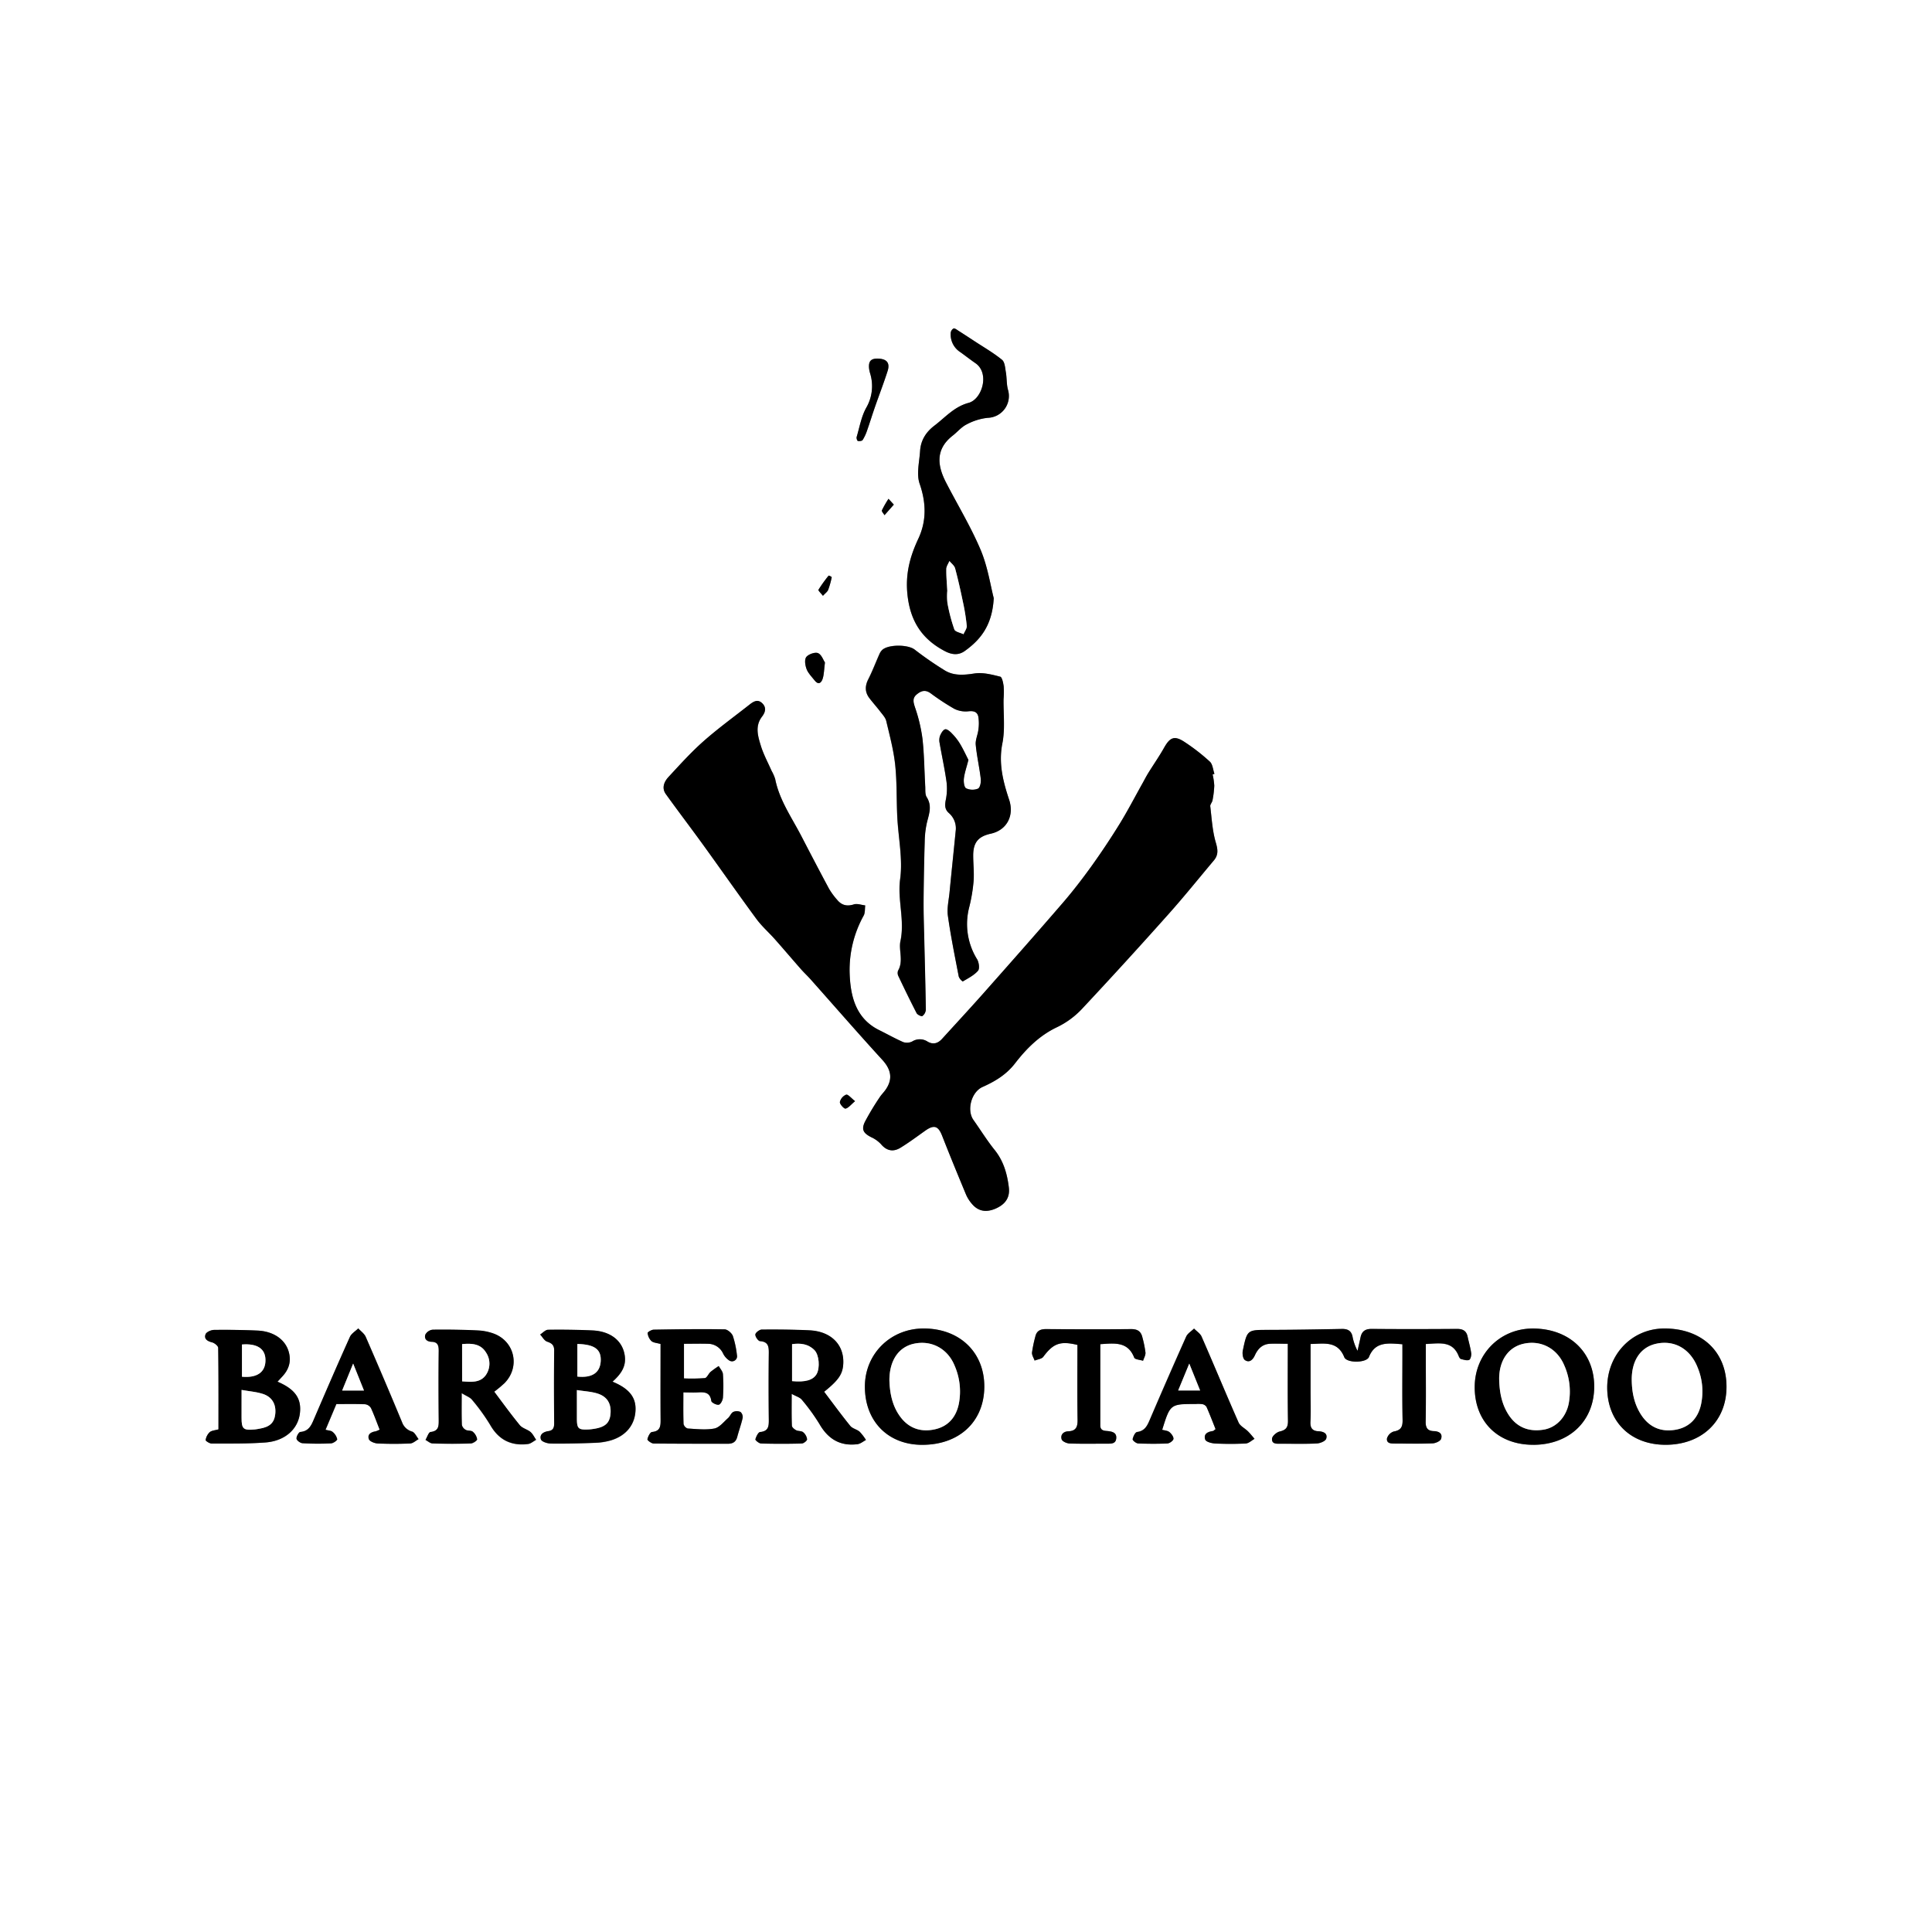 <svg id="Livello_1" data-name="Livello 1" xmlns="http://www.w3.org/2000/svg" viewBox="0 0 924.78 924.78"><rect x="0" y="0" width="924.78" height="924.78" fill="#808080" stroke="none"/><defs><style>.cls-1{fill:#fff;}</style></defs><title>Logo Barbas Vettoriale</title><path class="cls-1" d="M1125.34,865.47H200.56V-59.31h924.78ZM781,311.41l.85-.26c-.7-2-.83-4.57-2.2-5.84a94.15,94.15,0,0,0-12-9.34c-4.92-3.27-7.06-2.38-9.92,2.71-2.34,4.16-5.09,8.08-7.6,12.14-1,1.65-1.89,3.39-2.84,5.08-3.59,6.42-7,13-10.83,19.22q-6.33,10.28-13.37,20.09c-4.39,6.1-9,12.09-13.9,17.78-12.73,14.76-25.65,29.35-38.57,43.94-6.29,7.1-12.75,14-19.13,21.05-2,2.17-4.24,2.92-6.95,1.34a6.81,6.81,0,0,0-7.35-.07,5.63,5.63,0,0,1-4.35.29c-3.93-1.69-7.65-3.84-11.49-5.73-11.52-5.69-13.81-16.86-14.13-27.58A53.66,53.66,0,0,1,614,379c.74-1.35.52-3.24.75-4.87-1.83-.2-3.84-1-5.43-.48-3.34,1.06-5.88.4-8-2.18a34.35,34.35,0,0,1-3.89-5.3c-4.54-8.44-9-17-13.38-25.46-4.59-8.82-10.45-17.06-12.41-27.11a20.33,20.33,0,0,0-1.72-3.9c-1.77-4-3.92-7.95-5.18-12.13-1.36-4.52-2.83-9.33.6-13.8,1.54-2,2.25-4.26.19-6.33-2.21-2.23-4.29-.89-6.21.62-7.39,5.82-15,11.37-22.07,17.58-5.93,5.24-11.26,11.16-16.65,17-2.08,2.25-3.39,5.26-1.3,8.19,5.8,8.09,11.85,16,17.69,24.06,8.59,11.87,17,23.89,25.66,35.69,2.59,3.53,6,6.47,8.88,9.76,4.21,4.75,8.31,9.59,12.51,14.36,1.45,1.65,3.08,3.15,4.55,4.8C600,422.32,611.3,435.32,622.92,448c4.22,4.62,5.14,9.17,1.57,14.3-.89,1.28-2,2.37-2.88,3.69a127.55,127.55,0,0,0-7,11.63c-1.83,3.76-.77,5.49,3,7.41a14.72,14.72,0,0,1,4.67,3.33c2.75,3.28,5.92,3.8,9.33,1.71,4.09-2.5,7.94-5.39,11.85-8.16,4.25-3,6.24-2.29,8.1,2.46,3.7,9.46,7.57,18.84,11.47,28.22a17.34,17.34,0,0,0,2.7,4.26c3,3.64,6.9,4.35,11.57,2.28s6.77-5.42,6.17-10.12c-.82-6.5-2.53-12.58-6.79-17.88-3.66-4.54-6.74-9.55-10.12-14.32s-1-13.43,4.32-15.82c6-2.67,11.36-5.88,15.54-11.28,5.48-7.09,11.73-13.4,20.17-17.37a40.21,40.21,0,0,0,11.87-8.71q21.07-22.46,41.53-45.49c7.43-8.32,14.41-17,21.6-25.57,2.26-2.68,1.93-5.22.95-8.6-1.61-5.57-1.95-11.52-2.65-17.34-.1-.89.91-1.87,1.08-2.87a46.35,46.35,0,0,0,.84-7A31.82,31.82,0,0,0,781,311.41Zm-116.91-7c-1.18-2.31-2.47-5.13-4.05-7.78a26.55,26.55,0,0,0-3.84-4.88c-.89-.93-2.4-2.21-3.25-2-1.05.29-1.94,1.9-2.45,3.12a6.48,6.48,0,0,0-.19,3.45c1.06,6.14,2.41,12.24,3.28,18.4a26.36,26.36,0,0,1-.3,8.68c-.5,2.52-.64,4.58,1.4,6.38a9.69,9.69,0,0,1,3.3,8.75c-1,9.78-2,19.56-2.94,29.35-.36,3.71-1.29,7.54-.78,11.14,1.37,9.75,3.34,19.41,5.2,29.08a5,5,0,0,0,1.91,2.35c2.57-1.54,5.4-2.95,7.31-5.14.86-1,.44-4-.43-5.47a32,32,0,0,1-3.8-24.89,77.76,77.76,0,0,0,2.08-12.57c.3-4.09-.23-8.23-.19-12.35,0-6.14,2.46-9,8.43-10.31,7.75-1.72,11.28-8.72,8.77-16.25-2.89-8.72-5.14-17.42-3.23-27,1.35-6.8.45-14,.56-21.09a45.56,45.56,0,0,0,.05-6.18c-.21-1.66-.75-4.42-1.65-4.64-4-1-8.38-2.14-12.34-1.52-5,.78-9.71,1.16-14-1.35a165.45,165.45,0,0,1-14.69-10.16c-3.27-2.43-12.62-2.49-15.52.28a6.24,6.24,0,0,0-1.27,1.92c-1.79,4-3.36,8.15-5.34,12.07-1.66,3.28-1.62,6.23.59,9.1,1.65,2.16,3.49,4.19,5.14,6.35,1.09,1.43,2.49,2.89,2.88,4.54,1.65,6.94,3.51,13.89,4.27,20.95.9,8.23.63,16.59,1,24.88.5,10,2.69,20.11,1.38,29.8-1.36,10.05,2.3,19.68.13,29.75-.92,4.28,1.57,9.45-1.13,14.09a3.35,3.35,0,0,0,.17,2.65c2.82,5.95,5.68,11.88,8.71,17.71.41.78,2.3,1.66,2.75,1.36a4.15,4.15,0,0,0,1.64-3c-.14-10.74-.45-21.48-.7-32.23-.15-6.31-.4-12.63-.37-18.94q.09-14.61.54-29.21a43.83,43.83,0,0,1,1.13-9.5c1-4.06,2.42-7.85-.19-11.92-.82-1.28-.59-3.28-.68-5-.44-7.65-.48-15.34-1.33-22.94a75.87,75.87,0,0,0-3.55-14.94c-.8-2.46-1.51-4.32.76-6.23s4.16-2.39,6.66-.61A111.78,111.78,0,0,0,657.4,280a12.25,12.25,0,0,0,6.84,1.15c2.61-.3,4.23.35,4.67,2.75a20.87,20.87,0,0,1,0,6.06c-.29,2.43-1.49,4.88-1.27,7.22.52,5.5,1.79,10.92,2.42,16.4.18,1.54-.36,4.15-1.34,4.6A7.12,7.12,0,0,1,663,318c-1-.52-1.25-3.12-1.07-4.69C662.25,310.68,663.18,308.1,664.11,304.43ZM676.23,227c-1.54-5.91-2.84-14.92-6.26-23.05-4.66-11.08-11-21.48-16.51-32.2-3.94-7.6-5.64-15.76,3.13-22.6,2.25-1.76,4.16-4.12,6.65-5.36a27.72,27.72,0,0,1,10.09-3.15A10.44,10.44,0,0,0,683,127.21c-.75-2.65-.53-5.57-1-8.32-.36-2.08-.49-4.89-1.85-6-4.08-3.33-8.71-6-13.13-8.89-2.61-1.71-5.23-3.43-7.87-5.1-.69-.44-1.65-1.17-2.2-1a2.78,2.78,0,0,0-1.32,2.07,10,10,0,0,0,4.6,9.31c2.43,1.74,4.77,3.59,7.23,5.28,7,4.81,3.17,17.27-3.28,19-6.85,1.82-11.11,6.93-16.34,10.88-4.09,3.09-6.55,7-6.88,12.12-.33,5.26-1.83,11-.22,15.69,3.18,9.18,3.38,17.8-.65,26.39s-6.2,16.79-5.19,26.58c1.31,12.68,6.82,21.35,17.86,27.14,3.36,1.76,6.57,2.09,9.54,0C670,246.88,675.51,240,676.23,227Zm195.61,357.1v4c0,10.79-.14,21.58.08,32.36.06,3.34-.84,4.9-4.24,5.49a5,5,0,0,0-3.24,3.34c-.25,2.49,2.1,2.42,3.95,2.42,6,0,11.94.14,17.9-.09,1.44-.06,3.71-1.08,4.06-2.16.83-2.58-1-3.61-3.54-3.7-2.83-.1-3.9-1.49-3.84-4.5.19-10.4.07-20.8.07-31.2v-6c6.49-.26,12.89-1.72,15.83,6,.18.46.55,1.09,1,1.19,1.29.31,2.79.84,3.9.43.67-.25,1.16-2.13,1-3.19-.37-2.68-1.16-5.31-1.73-8s-2.31-3.67-5.07-3.65c-13.64.09-27.27.12-40.91,0-3,0-4.64,1.09-5.26,4-.46,2.17-1,4.33-1.44,6.49a24.27,24.27,0,0,1-2.45-7.06c-.62-2.54-2.27-3.47-4.88-3.42-11.82.23-23.64.41-35.46.45-10,0-10-.06-12.12,9.88-.31,1.45.06,3.91,1,4.57,2.27,1.54,3.9-.35,4.8-2.35,1.41-3.09,3.52-5.2,7-5.44,2.8-.19,5.62,0,8.73,0,0,12.59-.11,24.79.08,37,0,3.12-1,4.28-4,5-1.47.35-3.54,2.15-3.63,3.41-.2,2.72,2.36,2.42,4.31,2.42,5.71,0,11.43.15,17.13-.12,1.59-.08,4.12-1.12,4.48-2.26.82-2.6-1.35-3.47-3.71-3.58-2.86-.13-4-1.51-3.83-4.51.25-4.92.06-9.87.06-14.81V584c6.59-.17,13-1.56,16.14,6.31,1.12,2.76,9.61,2.78,11.52.38a1.08,1.08,0,0,0,.23-.31C858.76,582.61,865.16,583.65,871.84,584.13ZM595.05,606.88c6.54-5.27,8.58-8.06,9.05-12.33,1-9.54-5.26-16.42-16-17-7.65-.39-15.33-.43-23-.36-1.08,0-3,1.47-3,2.35-.08,1.06,1.36,3.12,2.26,3.18,3.78.28,4.22,2.36,4.18,5.51q-.21,16,0,32c0,3.16-.11,5.58-4.16,6-.91.09-1.89,2.16-2.26,3.48-.11.4,1.74,1.92,2.72,2q9.72.27,19.46,0c.93,0,2.6-1.38,2.56-2A5.3,5.3,0,0,0,585,626.2c-.8-.67-2.31-.41-3.31-.93s-2-1.41-2.06-2.19c-.2-4.64-.1-9.3-.1-15.23,2.18,1.22,3.94,1.67,4.85,2.8a94,94,0,0,1,8.46,11.66c4.13,7.2,10,10.69,18.24,9.62,1.38-.18,2.64-1.28,4-2a22.8,22.8,0,0,0-3-3.93c-1.32-1.16-3.45-1.52-4.51-2.82C603.23,617.89,599.19,612.34,595.05,606.88Zm-157.92,0a62.76,62.76,0,0,0,4.91-4.06c7.53-7.67,5-19.77-5-23.62a25.67,25.67,0,0,0-7.95-1.59q-10.71-.5-21.43-.35a4.59,4.59,0,0,0-3.52,2.34c-.67,2,.67,3.37,3,3.44,2.88.07,3.44,1.7,3.4,4.36-.14,11-.12,22.09,0,33.14,0,3-.07,5.24-3.91,5.69-.94.11-1.62,2.46-2.42,3.78,1.14.59,2.26,1.65,3.42,1.69,6.09.17,12.2.18,18.29,0,1.1,0,3.09-1.38,3-2a6,6,0,0,0-2.1-3.61c-.78-.67-2.34-.33-3.32-.87a3.67,3.67,0,0,1-1.88-2.33c-.18-4.63-.09-9.27-.09-15.27,2.29,1.41,4,2,4.93,3.14a94.45,94.45,0,0,1,8.68,12c4.1,7.21,10.06,10.16,18.07,9.21,1.38-.16,2.64-1.33,3.95-2-.88-1.27-1.56-2.8-2.7-3.76-1.55-1.29-3.91-1.77-5.12-3.25C445.1,617.68,441.17,612.19,437.13,606.84Zm56.62-4.79c3.8-3.44,6.6-7.06,5.91-12.3-1-7.24-6.79-11.88-15.71-12.22-7-.26-14-.41-21-.31-1.28,0-2.54,1.48-3.8,2.28,1.09,1.18,2,2.94,3.33,3.4,2.28.79,3.41,1.64,3.38,4.29-.14,11.56-.12,23.14,0,34.7,0,2.18-.54,3.53-2.77,3.85s-4.35,1.57-3.59,3.94c.34,1.07,3.05,1.94,4.7,2,7,.09,14-.08,21-.34a31.4,31.4,0,0,0,7.66-1.15c7.46-2.2,11.72-7.56,11.93-14.6C505,609.48,501.66,605.31,493.75,602.05Zm-160.37,0c.83-.89,1.61-1.73,2.38-2.58,3.13-3.4,4.3-7.25,3-11.83-1.69-5.87-7.3-9.8-15.09-10.1-6.87-.26-13.76-.4-20.63-.31-1.43,0-3.67,1-4.07,2.09-.83,2.22.85,3.3,3.1,3.87,1.18.29,2.94,1.71,2.95,2.65.19,13,.13,25.95.13,39-1.57.46-3.21.51-4.2,1.34A6.64,6.64,0,0,0,299,630c-.07.41,1.86,1.67,2.88,1.67,8.56,0,17.15.12,25.68-.51,9.35-.69,15.58-6.29,16.54-13.81C345,610.19,341.86,605.65,333.38,602.05Zm601.08,30.21c17.19,0,29.1-11.37,29.17-27.77s-11.9-27.89-29.41-27.9c-15.65,0-27.76,12.19-27.79,28C906.4,621.2,917.63,632.29,934.46,632.26ZM642.83,576.59c-15.8-.08-28.14,11.94-28.27,27.53-.14,16.64,10.85,28,27.16,28.14,17.86.12,29.86-11,30-27.69C671.83,588.1,660,576.67,642.83,576.59Zm355,55.67c17.24,0,29.09-11.31,29.13-27.76,0-16.78-11.86-28-29.73-27.91-15.5,0-27.41,12.38-27.37,28.38C970,621.35,981.15,632.28,997.88,632.26ZM516.75,584c0,12.28-.07,24.23.06,36.18,0,3.15-.06,5.57-4.11,5.95-.89.09-1.94,2.2-2.19,3.52-.1.48,1.9,2,3,2,11.82.14,23.64.06,35.46.11,2.43,0,3.9-.89,4.53-3.31.79-3,1.89-5.94,2.57-9a3.26,3.26,0,0,0-1-2.89,4.24,4.24,0,0,0-3.52,0c-1,.54-1.5,2.08-2.45,2.91-2.09,1.83-4.13,4.5-6.55,5-4.11.79-8.5.25-12.76,0a3,3,0,0,1-2-2.18c-.18-4.9-.09-9.81-.09-15.11,2.58,0,4.76.1,6.92,0,3.19-.19,5.91-.11,6.47,4.11.11.81,2.47,2,3.55,1.79.87-.16,1.87-2.15,2-3.39a80,80,0,0,0,0-11.27c-.1-1.33-1.29-2.57-2-3.85a42.63,42.63,0,0,0-3.88,2.77c-1,.92-1.75,2.92-2.77,3a83.12,83.12,0,0,1-10,.15V583.9c4,0,7.77-.09,11.52,0a8,8,0,0,1,7.18,4.58,8.46,8.46,0,0,0,2.94,3.39,2.41,2.41,0,0,0,3.71-2.56,45.12,45.12,0,0,0-1.93-9.11c-.54-1.42-2.62-3.19-4-3.21-11.3-.19-22.6,0-33.89.16-1,0-3,1.17-2.91,1.6a6.31,6.31,0,0,0,1.79,3.83C513.33,583.46,515,583.51,516.75,584Zm265.67,40.76c-.63.43-.92.8-1.25.84-2.48.33-4.67,1.38-3.73,4.11.37,1.06,3,1.77,4.65,1.85a139.94,139.94,0,0,0,14.77,0c1.42-.08,2.78-1.44,4.17-2.22-1-1.21-2-2.49-3.17-3.61-1.46-1.45-3.7-2.49-4.46-4.21-6-13.64-11.73-27.43-17.7-41.1-.66-1.52-2.38-2.58-3.61-3.85-1.28,1.27-3.08,2.31-3.77,3.85q-8.93,19.88-17.47,39.93c-1.23,2.88-2.44,5.26-6.05,5.73-.89.12-1.87,2.17-2.1,3.46-.1.51,1.68,1.94,2.65,2,4.65.24,9.33.27,14,0,1,0,2.78-1.31,2.88-2.17.12-1-1-2.48-1.93-3.25s-2.28-.76-3.46-1.1c3.85-12.36,3.85-12.36,16.1-12.36a14.54,14.54,0,0,1,3.1.07,3.13,3.13,0,0,1,2,1.28C779.63,617.62,781,621.23,782.42,624.78ZM382.29,625a10.52,10.52,0,0,1-1.93.78c-2.24.34-4.05,1.51-3.17,3.79.42,1.09,2.71,2,4.2,2,5.17.26,10.37.26,15.55,0,1.35-.06,2.64-1.35,4-2.07-1-1.25-1.8-3.17-3.08-3.61a7.1,7.1,0,0,1-4.82-4.47q-8.49-20.49-17.39-40.83c-.68-1.56-2.34-2.71-3.55-4-1.36,1.35-3.28,2.45-4,4.08-5.81,12.9-11.43,25.88-17,38.87-1.36,3.17-2.46,6.26-6.71,6.61-.76.06-2,2.17-1.84,3.21.09.86,1.8,2.12,2.85,2.18a126.11,126.11,0,0,0,13.61.07c1.1,0,3.07-1.46,3-2a6.32,6.32,0,0,0-2.22-3.5c-.75-.66-2.07-.66-3.36-1,1.83-4.35,3.49-8.28,5.18-12.31,4.72,0,9.27-.1,13.8.09a3.89,3.89,0,0,1,2.79,1.85C379.66,618,380.86,621.37,382.29,625Zm344.94-40.9c6.84-.46,13.17-1.37,16.23,6.42.36.92,2.78,1,4.24,1.51.41-1.31,1.25-2.66,1.15-3.94a53.38,53.38,0,0,0-1.46-7.22c-.64-2.8-2.24-4-5.28-4-13.62.14-27.24.1-40.86,0-2.74,0-4.52.85-5.13,3.61a60.85,60.85,0,0,0-1.58,7.61c-.11,1.23.8,2.56,1.25,3.85,1.4-.58,3.34-.75,4.12-1.78,4.79-6.44,8.1-7.74,16.37-5.72,0,11.88-.12,23.82.07,35.75.06,3.45-.69,5.45-4.45,5.6-2.36.1-3.84,1.67-3.17,3.84.31,1,2.49,1.91,3.85,2,5.95.2,11.92.07,17.89.08,2,0,4.19.11,4.39-2.59.18-2.52-1.59-3.14-3.78-3.41-1.65-.19-3.86,0-3.86-2.76C727.23,610.13,727.23,597.28,727.23,584.1ZM621.16,112.36c-3.68-.2-5,1.14-4.59,4.84a14.82,14.82,0,0,0,.49,2.27,20.63,20.63,0,0,1-1.86,16.45c-2.35,4.2-3.19,9.26-4.59,14-.17.56.25,1.82.59,1.9.72.16,2,0,2.29-.48a21.5,21.5,0,0,0,2.11-4.53c1.28-3.66,2.41-7.38,3.68-11,2-5.84,4.27-11.61,6.15-17.5C626.63,114.46,625.07,112.57,621.16,112.36ZM595.43,257.82c-.73-1.08-1.6-3.77-3.3-4.51-1.44-.61-4.59.49-5.63,1.86s-.52,4.05.16,5.83c.76,2,2.46,3.62,3.81,5.36,1.85,2.4,3.28,1.12,3.89-.85S595,261.16,595.43,257.82Zm-.95-31.94c1.09-1.22,2.11-1.91,2.49-2.85a40.79,40.79,0,0,0,1.71-6.07,3.57,3.57,0,0,0-1.47-.76,67.58,67.58,0,0,0-4.89,6.8C592.12,223.34,593.5,224.62,594.48,225.88Zm15.37,241.9c-1.89-1.47-3.37-3.36-4.23-3.11a5.1,5.1,0,0,0-3,3.5c-.13,1,2,3.33,2.71,3.17C606.72,471,607.87,469.43,609.85,467.78ZM628.4,182.23l-2.54-2.78A49.57,49.57,0,0,0,622.7,185c-.22.5.8,1.53,1.24,2.32Z" transform="translate(-200.56 59.31)"/><path d="M781,311.41a31.82,31.82,0,0,1,.78,5.35,46.35,46.35,0,0,1-.84,7c-.17,1-1.18,2-1.08,2.87.7,5.82,1,11.77,2.65,17.34,1,3.38,1.31,5.92-.95,8.6-7.19,8.53-14.17,17.25-21.6,25.57q-20.51,23-41.53,45.49a40.21,40.21,0,0,1-11.87,8.71c-8.44,4-14.69,10.28-20.17,17.37-4.18,5.4-9.57,8.61-15.54,11.28-5.34,2.39-7.68,11.09-4.32,15.82s6.46,9.78,10.12,14.32c4.26,5.3,6,11.38,6.79,17.88.6,4.7-1.45,8-6.17,10.12s-8.56,1.36-11.57-2.28a17.34,17.34,0,0,1-2.7-4.26c-3.9-9.38-7.77-18.76-11.47-28.22-1.86-4.75-3.85-5.46-8.1-2.46-3.91,2.77-7.76,5.66-11.85,8.16-3.41,2.09-6.58,1.57-9.33-1.71a14.72,14.72,0,0,0-4.67-3.33c-3.76-1.92-4.82-3.65-3-7.41a127.55,127.55,0,0,1,7-11.63c.83-1.32,2-2.41,2.88-3.69,3.57-5.13,2.65-9.68-1.57-14.3-11.62-12.71-22.91-25.71-34.35-38.57-1.47-1.65-3.1-3.15-4.55-4.8-4.2-4.77-8.3-9.61-12.51-14.36-2.92-3.29-6.29-6.23-8.88-9.76-8.69-11.8-17.07-23.82-25.66-35.69-5.84-8.07-11.89-16-17.69-24.06-2.09-2.93-.78-5.94,1.3-8.19,5.39-5.81,10.72-11.73,16.65-17,7-6.21,14.68-11.76,22.07-17.58,1.92-1.51,4-2.85,6.21-.62,2.06,2.07,1.35,4.32-.19,6.33-3.43,4.47-2,9.28-.6,13.8,1.26,4.18,3.41,8.1,5.18,12.13a20.33,20.33,0,0,1,1.72,3.9c2,10.05,7.82,18.29,12.41,27.11,4.42,8.51,8.84,17,13.38,25.46a34.35,34.35,0,0,0,3.89,5.3c2.12,2.58,4.66,3.24,8,2.18,1.59-.51,3.6.28,5.43.48-.23,1.63,0,3.52-.75,4.87a53.66,53.66,0,0,0-6.7,27.24c.32,10.72,2.61,21.89,14.13,27.58,3.84,1.89,7.56,4,11.49,5.73a5.63,5.63,0,0,0,4.35-.29,6.81,6.81,0,0,1,7.35.07c2.71,1.58,5,.83,6.95-1.34,6.38-7,12.84-14,19.13-21.05,12.92-14.59,25.84-29.18,38.57-43.94,4.92-5.69,9.51-11.68,13.9-17.78q7-9.79,13.37-20.09c3.85-6.26,7.24-12.8,10.83-19.22.95-1.69,1.82-3.43,2.84-5.08,2.51-4.06,5.26-8,7.6-12.14,2.86-5.09,5-6,9.92-2.71a94.15,94.15,0,0,1,12,9.34c1.37,1.27,1.5,3.86,2.2,5.84Z" transform="translate(-200.56 59.31)"/><path d="M664.11,304.43c-.93,3.67-1.86,6.25-2.17,8.91-.18,1.57.12,4.17,1.07,4.69a7.12,7.12,0,0,0,5.67.15c1-.45,1.52-3.06,1.34-4.6-.63-5.48-1.9-10.9-2.42-16.4-.22-2.34,1-4.79,1.27-7.22a20.87,20.87,0,0,0,0-6.06c-.44-2.4-2.06-3-4.67-2.75A12.25,12.25,0,0,1,657.4,280a111.78,111.78,0,0,1-11.4-7.48c-2.5-1.78-4.53-1.18-6.66.61s-1.56,3.77-.76,6.23a75.87,75.87,0,0,1,3.55,14.94c.85,7.6.89,15.29,1.33,22.94.09,1.68-.14,3.68.68,5,2.61,4.07,1.24,7.86.19,11.92a43.83,43.83,0,0,0-1.13,9.5q-.44,14.6-.54,29.21c0,6.31.22,12.63.37,18.94.25,10.75.56,21.49.7,32.23a4.15,4.15,0,0,1-1.64,3c-.45.3-2.34-.58-2.75-1.36-3-5.83-5.89-11.76-8.71-17.71a3.35,3.35,0,0,1-.17-2.65c2.7-4.64.21-9.81,1.13-14.09,2.17-10.07-1.49-19.7-.13-29.75,1.31-9.69-.88-19.84-1.38-29.8-.41-8.29-.14-16.65-1-24.88-.76-7.06-2.62-14-4.27-20.95-.39-1.65-1.79-3.11-2.88-4.54-1.65-2.16-3.49-4.19-5.14-6.35-2.21-2.87-2.25-5.82-.59-9.1,2-3.92,3.55-8.05,5.34-12.07a6.24,6.24,0,0,1,1.27-1.92c2.9-2.77,12.25-2.71,15.52-.28A165.45,165.45,0,0,0,653,261.72c4.27,2.51,9,2.13,14,1.35,4-.62,8.31.53,12.34,1.52.9.22,1.44,3,1.65,4.64a45.56,45.56,0,0,1-.05,6.18c-.11,7,.79,14.29-.56,21.09-1.91,9.6.34,18.3,3.23,27,2.51,7.53-1,14.53-8.77,16.25-6,1.32-8.38,4.17-8.43,10.31,0,4.12.49,8.26.19,12.35A77.76,77.76,0,0,1,664.48,375a32,32,0,0,0,3.8,24.89c.87,1.48,1.29,4.47.43,5.47-1.91,2.19-4.74,3.6-7.31,5.14a5,5,0,0,1-1.91-2.35c-1.86-9.67-3.83-19.33-5.2-29.08-.51-3.6.42-7.43.78-11.14.95-9.79,2-19.57,2.94-29.35a9.69,9.69,0,0,0-3.3-8.75c-2-1.8-1.9-3.86-1.4-6.38a26.36,26.36,0,0,0,.3-8.68c-.87-6.16-2.22-12.26-3.28-18.4a6.48,6.48,0,0,1,.19-3.45c.51-1.22,1.4-2.83,2.45-3.12.85-.24,2.36,1,3.25,2a26.55,26.55,0,0,1,3.84,4.88C661.64,299.3,662.93,302.12,664.11,304.43Z" transform="translate(-200.56 59.31)"/><path d="M676.23,227c-.72,13-6.27,19.85-13.91,25.32-3,2.12-6.18,1.79-9.54,0-11-5.79-16.55-14.46-17.86-27.14-1-9.79,1.21-18.09,5.19-26.58s3.83-17.21.65-26.39c-1.61-4.65-.11-10.43.22-15.69.33-5.08,2.79-9,6.88-12.12,5.23-4,9.49-9.06,16.34-10.88,6.45-1.72,10.24-14.18,3.28-19-2.46-1.69-4.8-3.54-7.23-5.28a10,10,0,0,1-4.6-9.31A2.78,2.78,0,0,1,657,97.93c.55-.2,1.51.53,2.2,1,2.64,1.67,5.26,3.39,7.87,5.1,4.42,2.91,9.05,5.56,13.13,8.89,1.36,1.11,1.49,3.92,1.85,6,.49,2.75.27,5.67,1,8.32a10.44,10.44,0,0,1-9.71,13.46,27.72,27.72,0,0,0-10.09,3.15c-2.49,1.24-4.4,3.6-6.65,5.36-8.77,6.84-7.07,15-3.13,22.6C659,182.5,665.31,192.9,670,204,673.39,212.11,674.69,221.12,676.23,227ZM654,223.49a28.72,28.72,0,0,0,.07,5.84,82.19,82.19,0,0,0,3.3,12.6c.42,1.15,2.87,1.55,4.39,2.3.55-1.33,1.66-2.7,1.55-4a99.28,99.28,0,0,0-1.81-11.33c-1.13-5.42-2.32-10.84-3.77-16.19-.36-1.32-1.78-2.35-2.72-3.51-.52,1.27-1.45,2.53-1.47,3.81C653.45,216.4,653.78,219.76,654,223.49Z" transform="translate(-200.56 59.31)"/><path d="M871.84,584.13c-6.68-.48-13.08-1.52-16.07,6.27a1.08,1.08,0,0,1-.23.31c-1.91,2.4-10.4,2.38-11.52-.38-3.19-7.87-9.55-6.48-16.14-6.31v22.43c0,4.94.19,9.89-.06,14.81-.15,3,1,4.38,3.83,4.51,2.36.11,4.53,1,3.71,3.58-.36,1.14-2.89,2.18-4.48,2.26-5.7.27-11.42.11-17.13.12-2,0-4.51.3-4.31-2.42.09-1.26,2.16-3.06,3.63-3.41,2.92-.68,4-1.84,4-5-.19-12.19-.08-24.39-.08-37-3.11,0-5.93-.15-8.73,0-3.46.24-5.57,2.35-7,5.44-.9,2-2.53,3.89-4.8,2.35-1-.66-1.33-3.12-1-4.57,2.07-9.94,2.15-9.84,12.12-9.88,11.82,0,23.64-.22,35.46-.45,2.61,0,4.26.88,4.88,3.42a24.27,24.27,0,0,0,2.45,7.06c.48-2.16,1-4.32,1.44-6.49.62-2.86,2.25-4,5.26-4,13.64.13,27.27.1,40.91,0,2.76,0,4.47.87,5.07,3.65s1.36,5.29,1.73,8c.14,1.06-.35,2.94-1,3.19-1.11.41-2.61-.12-3.9-.43-.4-.1-.77-.73-1-1.19-2.94-7.76-9.34-6.3-15.83-6v6c0,10.4.12,20.8-.07,31.2-.06,3,1,4.4,3.84,4.5,2.51.09,4.37,1.12,3.54,3.7-.35,1.08-2.62,2.1-4.06,2.16-6,.23-11.94.1-17.9.09-1.85,0-4.2.07-3.95-2.42a5,5,0,0,1,3.24-3.34c3.4-.59,4.3-2.15,4.24-5.49-.22-10.78-.08-21.57-.08-32.36Z" transform="translate(-200.56 59.31)"/><path d="M595.05,606.88c4.14,5.46,8.18,11,12.49,16.34,1.06,1.3,3.19,1.66,4.51,2.82a22.8,22.8,0,0,1,3,3.93c-1.32.68-2.58,1.78-4,2-8.27,1.07-14.11-2.42-18.24-9.62a94,94,0,0,0-8.46-11.66c-.91-1.13-2.67-1.58-4.85-2.8,0,5.93-.1,10.59.1,15.23,0,.78,1.2,1.73,2.06,2.19s2.51.26,3.31.93a5.3,5.3,0,0,1,1.92,3.37c0,.67-1.63,2-2.56,2q-9.74.27-19.46,0c-1,0-2.83-1.55-2.72-2,.37-1.32,1.35-3.39,2.26-3.48,4.05-.38,4.2-2.8,4.16-6q-.18-16,0-32c0-3.15-.4-5.23-4.18-5.51-.9-.06-2.34-2.12-2.26-3.18.06-.88,2-2.34,3-2.35,7.66-.07,15.34,0,23,.36,10.69.55,17,7.43,16,17C603.63,598.82,601.59,601.61,595.05,606.88Zm-15.36-5.1c6.31.62,10.14-.55,11.76-3.38s1.26-9.12-1.05-11.46c-3-3-6.71-3.41-10.71-2.85Z" transform="translate(-200.56 59.31)"/><path d="M437.13,606.84c4,5.35,8,10.84,12.24,16,1.21,1.48,3.57,2,5.12,3.25,1.14,1,1.82,2.49,2.7,3.76-1.31.7-2.57,1.87-3.95,2-8,1-14-2-18.07-9.21a94.45,94.45,0,0,0-8.68-12c-.94-1.17-2.64-1.73-4.93-3.14,0,6-.09,10.64.09,15.27a3.67,3.67,0,0,0,1.88,2.33c1,.54,2.54.2,3.32.87a6,6,0,0,1,2.1,3.61c.06.58-1.93,1.93-3,2-6.09.2-12.2.19-18.29,0-1.16,0-2.28-1.1-3.42-1.69.8-1.32,1.48-3.67,2.42-3.78,3.84-.45,3.94-2.72,3.91-5.69-.11-11-.13-22.1,0-33.14,0-2.66-.52-4.29-3.4-4.36-2.3-.07-3.64-1.4-3-3.44a4.59,4.59,0,0,1,3.52-2.34q10.71-.15,21.43.35a25.67,25.67,0,0,1,7.95,1.59c10,3.85,12.49,16,5,23.62A62.76,62.76,0,0,1,437.13,606.84Zm-15.38-22.77v17.81c4.34.29,8.72.81,11.43-3.12a9.57,9.57,0,0,0,0-10.71C430.61,583.85,426.32,583.64,421.75,584.07Z" transform="translate(-200.56 59.31)"/><path d="M493.75,602.05c7.91,3.26,11.22,7.43,11,13.5-.21,7-4.47,12.4-11.93,14.6a31.4,31.4,0,0,1-7.66,1.15c-7,.26-14,.43-21,.34-1.65,0-4.36-.89-4.7-2-.76-2.37,1.25-3.6,3.59-3.94s2.78-1.67,2.77-3.85c-.11-11.56-.13-23.14,0-34.7,0-2.65-1.1-3.5-3.38-4.29-1.35-.46-2.24-2.22-3.33-3.4,1.26-.8,2.52-2.26,3.8-2.28,7-.1,14,0,21,.31,8.92.34,14.76,5,15.71,12.22C500.35,595,497.55,598.61,493.75,602.05Zm-17.05,4v13.54c0,4.94.64,5.56,5.51,5.35a24.8,24.8,0,0,0,2.7-.31c5.27-.84,7.45-2.8,7.86-7,.5-5.1-1.59-8.56-6.56-10C483.4,606.79,480.41,606.64,476.7,606.07Zm.22-22v15.6c7,.73,10.78-1.79,11.17-7.18C488.5,586.71,485.33,584.23,476.92,584Z" transform="translate(-200.56 59.31)"/><path d="M333.38,602.05c8.48,3.6,11.62,8.14,10.71,15.29-1,7.52-7.19,13.12-16.54,13.81-8.53.63-17.12.49-25.68.51-1,0-2.95-1.26-2.88-1.67a6.64,6.64,0,0,1,1.94-3.77c1-.83,2.63-.88,4.2-1.34,0-13.09.06-26.07-.13-39,0-.94-1.77-2.36-2.95-2.65-2.25-.57-3.93-1.65-3.1-3.87.4-1.09,2.64-2.07,4.07-2.09,6.87-.09,13.76,0,20.63.31,7.79.3,13.4,4.23,15.09,10.1,1.32,4.58.15,8.43-3,11.83C335,600.32,334.21,601.16,333.38,602.05ZM316.2,606V619.3c0,5.4.83,6.15,6.34,5.62.77-.07,1.54-.24,2.3-.37,4.89-.84,7-2.85,7.48-7,.5-4.63-1.52-8.24-6-9.66C323.29,606.91,320,606.67,316.2,606Zm.18-6.31c7.31.66,11.3-2.23,11.25-8,0-5.38-4-8-11.25-7.42Z" transform="translate(-200.56 59.31)"/><path d="M934.46,632.26c-16.83,0-28.06-11.06-28-27.66,0-15.82,12.14-28,27.79-28,17.51,0,29.48,11.37,29.41,27.9S951.65,632.24,934.46,632.26Zm-16.31-31.55c.13,6.19,1.17,12.16,4.7,17.42,4,5.94,9.73,8,16.6,6.88,6-1,10.63-5.87,12-12.39a30.83,30.83,0,0,0-2.08-18.31c-3.43-8.23-11.24-12.28-19.56-10.4C922.53,585.55,918.12,591.92,918.15,600.71Z" transform="translate(-200.56 59.31)"/><path d="M642.83,576.59c17.21.08,29,11.51,28.88,28-.13,16.73-12.13,27.81-30,27.69-16.31-.11-27.3-11.5-27.16-28.14C614.69,588.53,627,576.51,642.83,576.59Zm-16.54,24.83c.18,5.92,1.26,12.39,5.57,17.88s10,7,16.38,5.51,10-5.84,11.28-12.1a30.94,30.94,0,0,0-2-18.32c-3.36-8.23-11.15-12.32-19.51-10.5C630.72,585.48,626.25,591.87,626.29,601.42Z" transform="translate(-200.56 59.31)"/><path d="M997.88,632.26c-16.73,0-27.93-10.91-28-27.29,0-16,11.87-28.35,27.37-28.38,17.87,0,29.77,11.13,29.73,27.91C1027,621,1015.12,632.24,997.88,632.26Zm-16.26-30.88c.09,6,1.26,11.63,4.61,16.66,4,6,9.68,8.21,16.54,7,6.52-1.21,10.51-5.51,12-11.89a29.85,29.85,0,0,0-1.64-18c-3.53-8.88-11.19-13.15-19.79-11.24C985.8,585.54,981.49,592,981.62,601.38Z" transform="translate(-200.56 59.31)"/><path d="M516.75,584c-1.76-.51-3.42-.56-4.41-1.41a6.31,6.31,0,0,1-1.79-3.83c-.06-.43,1.87-1.59,2.91-1.6,11.29-.2,22.59-.35,33.89-.16,1.41,0,3.49,1.79,4,3.21a45.12,45.12,0,0,1,1.93,9.11,2.41,2.41,0,0,1-3.71,2.56,8.46,8.46,0,0,1-2.94-3.39,8,8,0,0,0-7.18-4.58c-3.75-.12-7.5,0-11.52,0v16.58a83.12,83.12,0,0,0,10-.15c1-.12,1.73-2.12,2.77-3a42.63,42.63,0,0,1,3.88-2.77c.69,1.28,1.88,2.52,2,3.85a80,80,0,0,1,0,11.27c-.08,1.24-1.08,3.23-2,3.39-1.08.21-3.44-1-3.55-1.79-.56-4.22-3.28-4.3-6.47-4.11-2.16.13-4.34,0-6.92,0,0,5.3-.09,10.21.09,15.11a3,3,0,0,0,2,2.18c4.26.24,8.65.78,12.76,0,2.42-.47,4.46-3.14,6.55-5,.95-.83,1.41-2.37,2.45-2.91a4.24,4.24,0,0,1,3.52,0,3.26,3.26,0,0,1,1,2.89c-.68,3-1.78,6-2.57,9-.63,2.42-2.1,3.32-4.53,3.31-11.82,0-23.64,0-35.46-.11-1.05,0-3.05-1.5-3-2,.25-1.32,1.3-3.43,2.19-3.52,4-.38,4.14-2.8,4.11-5.95C516.68,608.25,516.75,596.3,516.75,584Z" transform="translate(-200.56 59.31)"/><path d="M782.42,624.78c-1.42-3.55-2.79-7.16-4.35-10.68a3.13,3.13,0,0,0-2-1.28,14.54,14.54,0,0,0-3.1-.07c-12.25,0-12.25,0-16.1,12.36,1.18.34,2.58.39,3.46,1.1s2.05,2.22,1.93,3.25c-.1.86-1.83,2.12-2.88,2.17-4.66.22-9.34.19-14,0-1,0-2.75-1.47-2.65-2,.23-1.29,1.21-3.34,2.1-3.46,3.61-.47,4.82-2.85,6.05-5.73q8.58-20,17.47-39.93c.69-1.54,2.49-2.58,3.77-3.85,1.23,1.27,2.95,2.33,3.61,3.85,6,13.67,11.67,27.46,17.7,41.1.76,1.72,3,2.76,4.46,4.21,1.13,1.12,2.12,2.4,3.17,3.61-1.39.78-2.75,2.14-4.17,2.22a139.94,139.94,0,0,1-14.77,0c-1.64-.08-4.28-.79-4.65-1.85-.94-2.73,1.25-3.78,3.73-4.11C781.5,625.58,781.79,625.21,782.42,624.78ZM775,606.25c-1.75-4.36-3.33-8.32-5.14-12.84l-5.3,12.84Z" transform="translate(-200.56 59.31)"/><path d="M382.29,625c-1.43-3.63-2.63-7-4.16-10.31a3.89,3.89,0,0,0-2.79-1.85c-4.53-.19-9.08-.09-13.8-.09-1.69,4-3.35,8-5.18,12.31,1.29.36,2.61.36,3.36,1a6.32,6.32,0,0,1,2.22,3.5c.07.59-1.9,2-3,2a126.11,126.11,0,0,1-13.61-.07c-1.05-.06-2.76-1.32-2.85-2.18-.12-1,1.08-3.15,1.84-3.21,4.25-.35,5.35-3.44,6.71-6.61,5.59-13,11.21-26,17-38.87.73-1.63,2.65-2.73,4-4.08,1.21,1.34,2.87,2.49,3.55,4Q384.49,601,393,621.49a7.1,7.1,0,0,0,4.82,4.47c1.28.44,2.07,2.36,3.08,3.61-1.32.72-2.61,2-4,2.07-5.18.23-10.38.23-15.55,0-1.49-.07-3.78-1-4.2-2-.88-2.28.93-3.45,3.17-3.79A10.52,10.52,0,0,0,382.29,625Zm-7.51-18.71-5.18-12.9-5.26,12.9Z" transform="translate(-200.56 59.31)"/><path d="M727.23,584.1c0,13.18,0,26,0,38.87,0,2.75,2.21,2.57,3.86,2.76,2.19.27,4,.89,3.78,3.41-.2,2.7-2.39,2.59-4.39,2.59-6,0-11.94.12-17.89-.08-1.36,0-3.54-1-3.85-2-.67-2.17.81-3.74,3.17-3.84,3.76-.15,4.51-2.15,4.45-5.6-.19-11.93-.07-23.87-.07-35.75-8.27-2-11.58-.72-16.37,5.72-.78,1-2.72,1.2-4.12,1.78-.45-1.29-1.36-2.62-1.25-3.85a60.85,60.85,0,0,1,1.58-7.61c.61-2.76,2.39-3.63,5.13-3.61,13.62.08,27.24.12,40.86,0,3,0,4.64,1.16,5.28,4a53.38,53.38,0,0,1,1.46,7.22c.1,1.28-.74,2.63-1.15,3.94-1.46-.48-3.88-.59-4.24-1.51C740.4,582.73,734.07,583.64,727.23,584.1Z" transform="translate(-200.56 59.31)"/><path d="M621.16,112.36c3.91.21,5.47,2.1,4.27,5.88-1.88,5.89-4.12,11.66-6.15,17.5-1.27,3.66-2.4,7.38-3.68,11a21.5,21.5,0,0,1-2.11,4.53c-.32.49-1.57.64-2.29.48-.34-.08-.76-1.34-.59-1.9,1.4-4.71,2.24-9.77,4.59-14a20.63,20.63,0,0,0,1.86-16.45,14.82,14.82,0,0,1-.49-2.27C616.19,113.5,617.48,112.16,621.16,112.36Z" transform="translate(-200.56 59.31)"/><path d="M595.43,257.82c-.43,3.34-.42,5.62-1.07,7.69s-2,3.25-3.89.85c-1.35-1.74-3.05-3.37-3.81-5.36-.68-1.78-1.1-4.59-.16-5.83s4.19-2.47,5.63-1.86C593.83,254.05,594.7,256.74,595.43,257.82Z" transform="translate(-200.56 59.31)"/><path d="M594.48,225.88c-1-1.26-2.36-2.54-2.16-2.88a67.58,67.58,0,0,1,4.89-6.8,3.57,3.57,0,0,1,1.47.76A40.79,40.79,0,0,1,597,223C596.59,224,595.57,224.66,594.48,225.88Z" transform="translate(-200.56 59.31)"/><path d="M609.85,467.78c-2,1.65-3.13,3.25-4.57,3.56-.71.16-2.84-2.18-2.71-3.17a5.1,5.1,0,0,1,3-3.5C606.48,464.42,608,466.31,609.85,467.78Z" transform="translate(-200.56 59.31)"/><path d="M628.4,182.23l-4.46,5.05c-.44-.79-1.46-1.82-1.24-2.32a49.57,49.57,0,0,1,3.16-5.51Z" transform="translate(-200.56 59.31)"/><path class="cls-1" d="M654,223.49c-.2-3.73-.53-7.09-.46-10.44,0-1.28,1-2.54,1.47-3.81.94,1.16,2.36,2.19,2.72,3.51,1.45,5.35,2.64,10.77,3.77,16.19a99.28,99.28,0,0,1,1.81,11.33c.11,1.26-1,2.63-1.55,4-1.52-.75-4-1.15-4.39-2.3a82.19,82.19,0,0,1-3.3-12.6A28.72,28.72,0,0,1,654,223.49Z" transform="translate(-200.56 59.31)"/><path class="cls-1" d="M579.69,601.78V584.09c4-.56,7.74-.16,10.71,2.85,2.31,2.34,2.71,8.54,1.05,11.46S586,602.4,579.69,601.78Z" transform="translate(-200.56 59.31)"/><path class="cls-1" d="M421.75,584.07c4.57-.43,8.86-.22,11.44,4a9.57,9.57,0,0,1,0,10.71c-2.71,3.93-7.09,3.41-11.43,3.12Z" transform="translate(-200.56 59.31)"/><path class="cls-1" d="M476.7,606.07c3.71.57,6.7.72,9.51,1.54,5,1.45,7.06,4.91,6.56,10-.41,4.23-2.59,6.19-7.86,7a24.8,24.8,0,0,1-2.7.31c-4.87.21-5.5-.41-5.51-5.35Z" transform="translate(-200.56 59.31)"/><path class="cls-1" d="M476.92,584c8.41.2,11.58,2.68,11.17,8.42-.39,5.39-4.21,7.91-11.17,7.18Z" transform="translate(-200.56 59.31)"/><path class="cls-1" d="M316.2,606c3.84.68,7.09.92,10.11,1.88,4.49,1.42,6.51,5,6,9.66-.45,4.17-2.59,6.18-7.48,7-.76.13-1.53.3-2.3.37-5.51.53-6.34-.22-6.34-5.62Z" transform="translate(-200.56 59.31)"/><path class="cls-1" d="M316.38,599.68V584.25c7.27-.59,11.21,2,11.25,7.42C327.68,597.45,323.69,600.34,316.38,599.68Z" transform="translate(-200.56 59.31)"/><path class="cls-1" d="M918.16,600.7c0-8.78,4.37-15.15,11.62-16.79,8.32-1.88,16.13,2.17,19.56,10.4a30.83,30.83,0,0,1,2.08,18.31c-1.34,6.52-6,11.42-12,12.39-6.87,1.11-12.62-.94-16.6-6.88C919.32,612.87,918.28,606.9,918.16,600.7Z" transform="translate(-200.56 59.31)"/><path class="cls-1" d="M626.29,601.42c0-9.55,4.43-15.94,11.7-17.53,8.36-1.82,16.15,2.27,19.51,10.5a30.94,30.94,0,0,1,2,18.32c-1.32,6.26-5,10.65-11.28,12.1s-12.13-.1-16.38-5.51S626.47,607.34,626.29,601.42Z" transform="translate(-200.56 59.31)"/><path class="cls-1" d="M981.62,601.38c-.13-9.37,4.18-15.84,11.68-17.49,8.6-1.91,16.26,2.36,19.79,11.24a29.85,29.85,0,0,1,1.64,18c-1.45,6.38-5.44,10.68-12,11.89-6.86,1.26-12.58-1-16.54-7C982.88,613,981.71,607.34,981.62,601.38Z" transform="translate(-200.56 59.31)"/><path class="cls-1" d="M775,606.25H764.51l5.3-12.84C771.62,597.93,773.2,601.89,775,606.25Z" transform="translate(-200.56 59.31)"/><path class="cls-1" d="M374.78,606.29H364.34l5.26-12.9Z" transform="translate(-200.56 59.31)"/></svg>